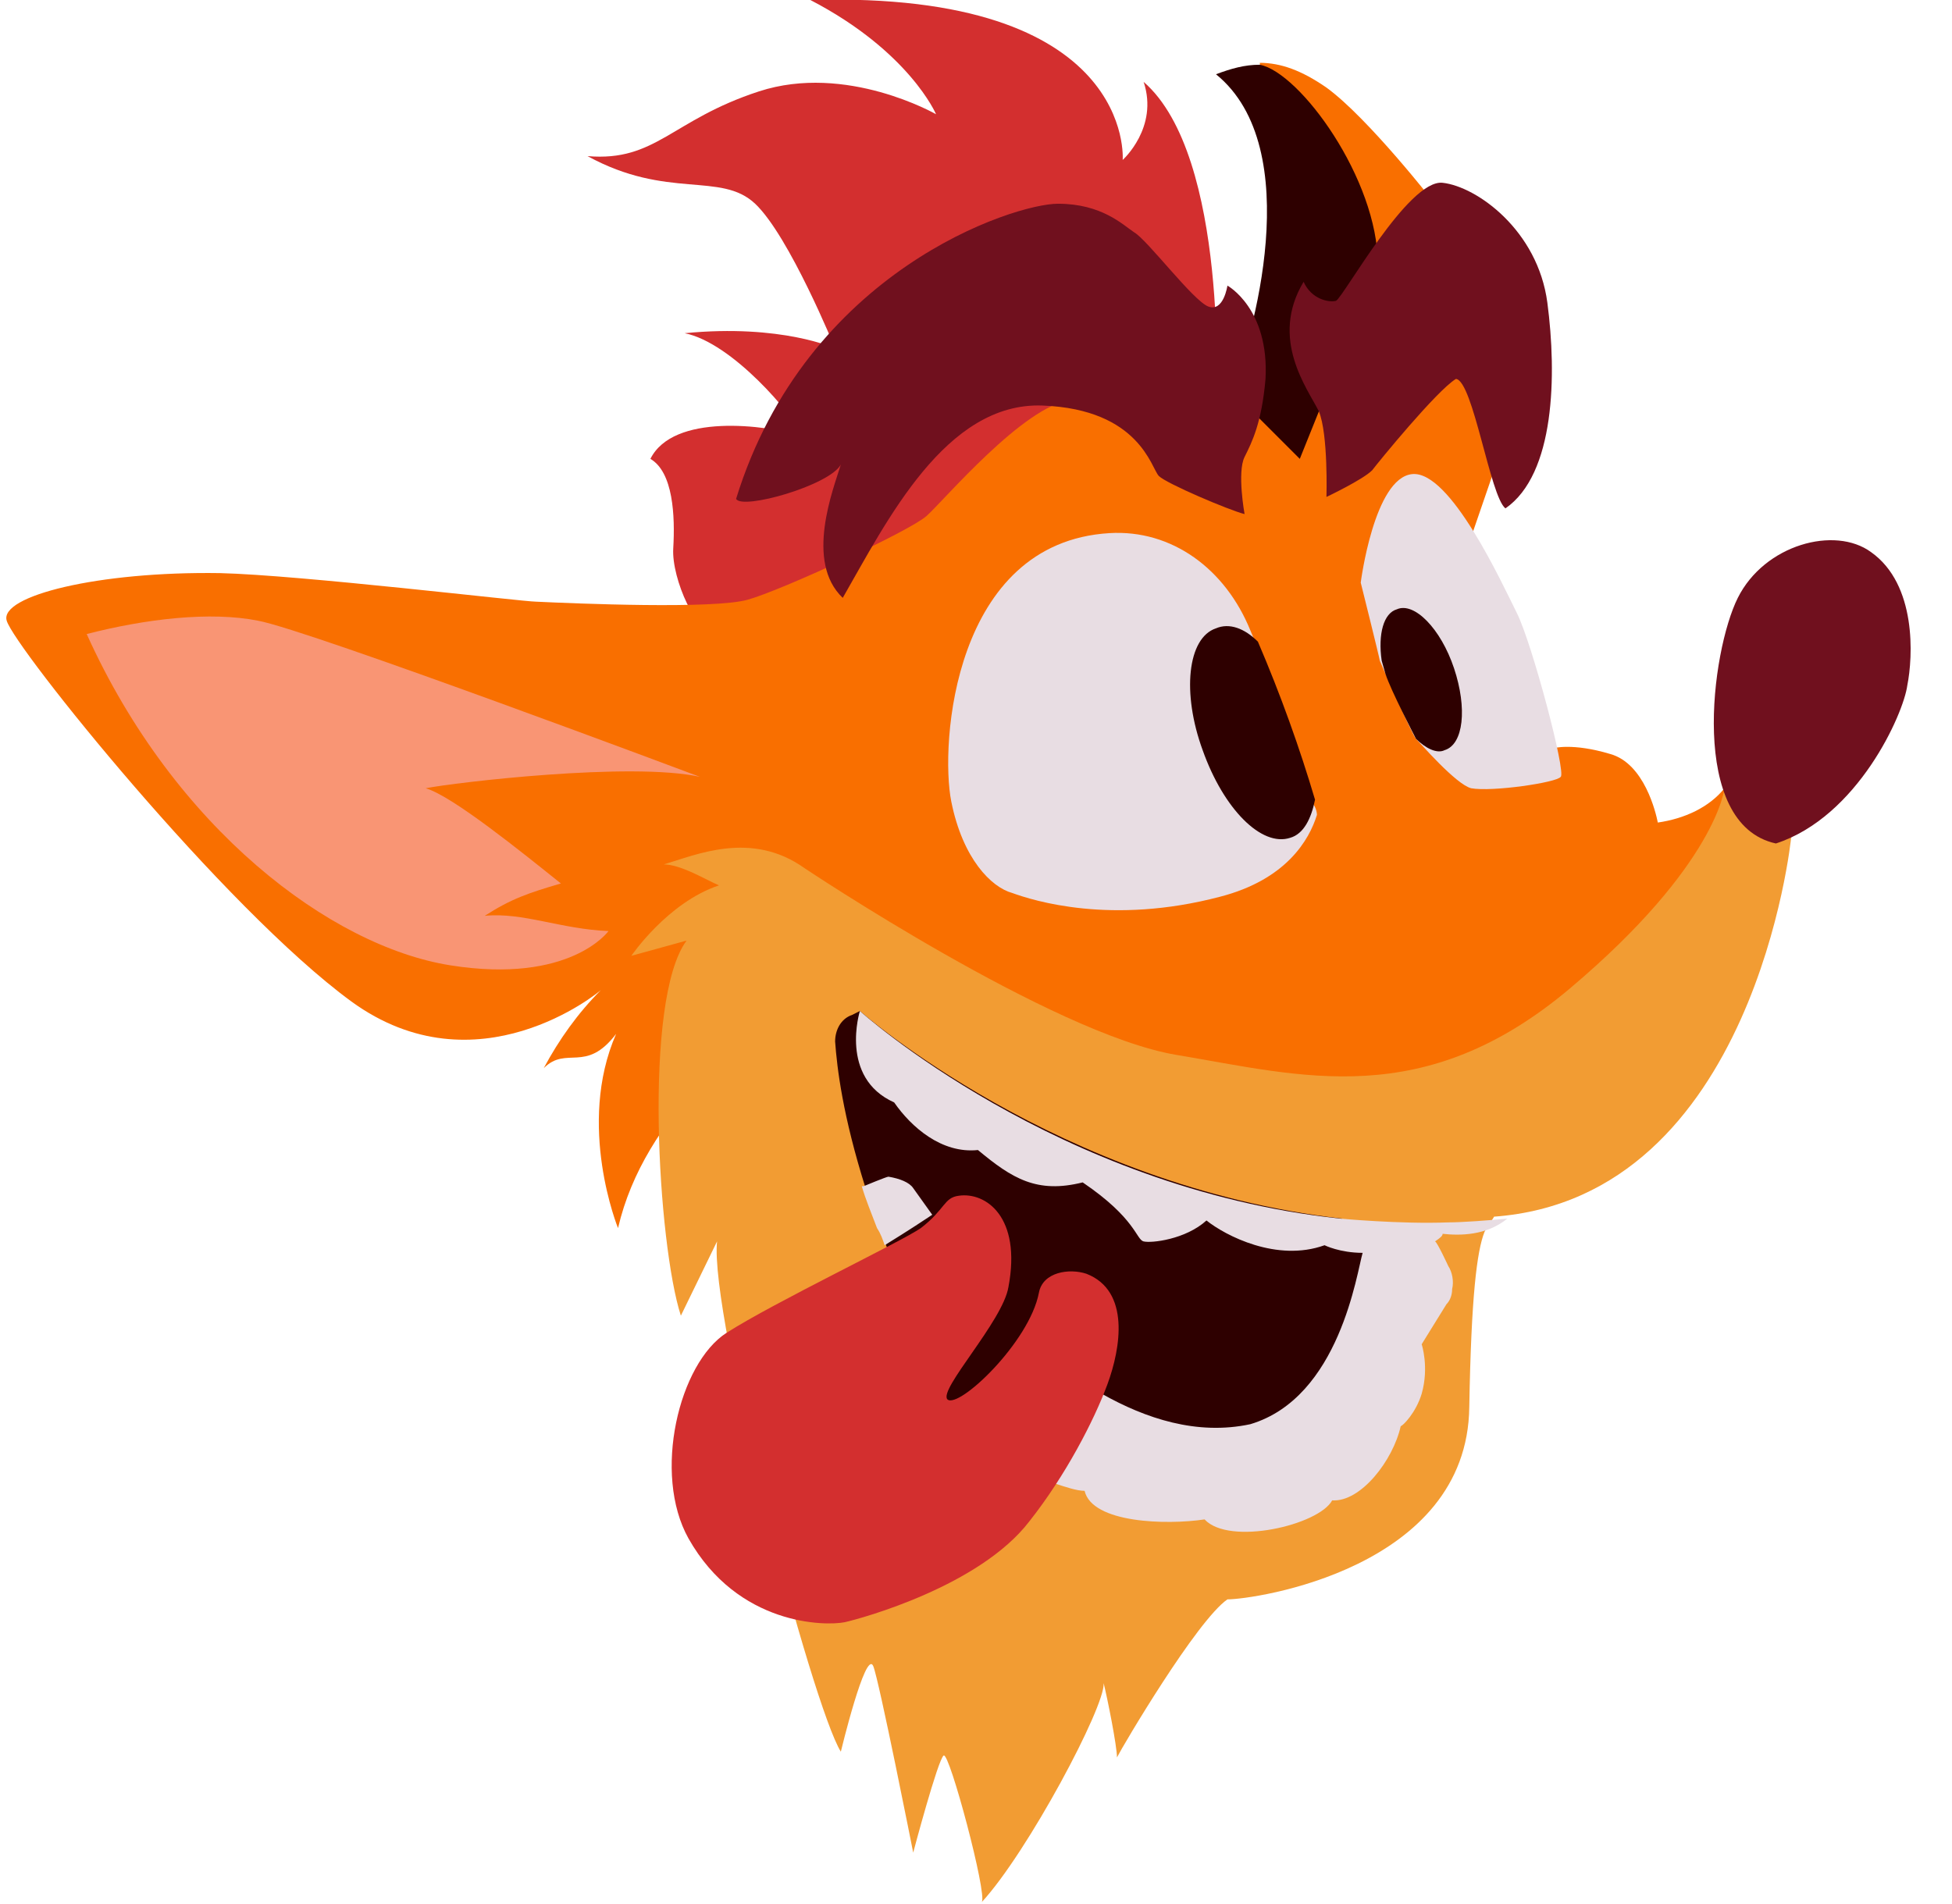 <svg width="41" height="40" viewBox="0 0 41 40" fill="none" xmlns="http://www.w3.org/2000/svg">
<g clip-path="url(#clip0_1_657)">
<path d="M25.541 8.44C25.541 8.44 25.821 3.28 24.021 1.72C24.341 2.68 23.581 3.36 23.581 3.36C23.581 3.36 23.861 -0.2 17.021 4.39491e-06C19.101 1.08 19.661 2.4 19.661 2.4C19.661 2.4 17.781 1.32 15.941 1.92C14.101 2.52 13.781 3.4 12.341 3.28C14.021 4.2 15.141 3.6 15.861 4.28C16.581 4.96 17.541 7.32 17.541 7.32C17.541 7.32 16.421 6.8 14.381 7C15.381 7.2 16.661 8.72 16.861 9.16C16.061 8.92 14.141 8.68 13.661 9.64C14.141 9.92 14.181 10.84 14.141 11.52C14.101 12.16 14.661 13.4 15.021 13.24L25.541 8.44Z" fill="#D32F2F"/>
<path d="M34.821 17.28C34.781 17.08 34.541 16.04 33.821 15.84C33.021 15.6 32.621 15.72 32.621 15.72L30.901 11.28L31.341 10L30.141 4.28C30.141 4.28 28.741 2.48 27.861 1.84C27.341 1.48 26.901 1.32 26.461 1.32L27.181 8.44L22.501 8.4C21.501 8.52 19.821 10.52 19.461 10.84C19.101 11.16 16.421 12.4 15.701 12.6C14.981 12.8 12.101 12.68 11.261 12.64C10.981 12.64 6.301 12.08 4.621 12.04C2.061 12 -0.019 12.52 0.141 13.04C0.301 13.6 4.701 19.08 7.381 21.04C10.021 22.96 12.581 20.84 12.621 20.8C12.141 21.28 11.741 21.84 11.421 22.44C11.901 21.96 12.301 22.56 12.941 21.72C12.101 23.64 12.981 25.8 12.981 25.8C13.541 23.4 15.621 21.88 17.381 20.12L27.581 24.2L36.221 20.8V16.56C35.901 16.96 35.381 17.2 34.821 17.28Z" fill="#F96F00"/>
<path d="M36.221 16.56C36.221 16.56 36.061 18.16 32.981 20.76C29.901 23.36 27.341 22.6 24.701 22.16C22.101 21.72 16.901 18.24 16.901 18.24C15.781 17.44 14.621 17.96 13.941 18.16C14.301 18.16 14.821 18.48 15.101 18.6C14.021 18.96 13.261 20.08 13.261 20.08L14.421 19.76C13.501 21 13.821 26.16 14.301 27.64L15.061 26.08C14.901 27.64 17.061 35.84 17.661 36.8C17.661 36.8 18.181 34.64 18.341 35C18.461 35.28 19.181 38.92 19.181 38.92C19.181 38.92 19.701 36.96 19.821 36.88C19.941 36.8 20.741 39.8 20.621 39.96C21.581 38.92 23.221 35.84 23.181 35.36C23.261 35.68 23.461 36.68 23.461 36.92C23.581 36.68 25.141 34.04 25.781 33.6C26.341 33.6 30.821 32.96 30.861 29.56C30.901 27.24 31.021 26.28 31.181 25.88C31.261 25.72 31.341 25.64 31.381 25.56C36.861 25.16 37.621 17.6 37.621 17.6L36.221 16.56Z" fill="#F29C33"/>
<path d="M28.181 25.6L29.661 27.08L27.741 30.52L19.181 29.72L18.901 26.84C18.581 26.16 18.381 25.52 18.181 24.96C17.701 23.44 17.581 22.44 17.541 21.88C17.541 21.64 17.661 21.4 17.901 21.32L18.061 21.24C18.061 21.24 22.221 24.92 28.181 25.6Z" fill="#2E0000"/>
<path d="M12.781 19.56C12.781 19.56 11.981 20.68 9.461 20.28C6.941 19.88 3.661 17.4 1.821 13.32C3.061 13 4.421 12.84 5.421 13.04C6.501 13.24 14.701 16.32 14.701 16.32C13.261 16 9.541 16.44 8.941 16.56C9.501 16.72 10.981 17.92 11.781 18.56C11.101 18.76 10.741 18.88 10.181 19.24C10.981 19.16 11.781 19.52 12.781 19.56Z" fill="#F99574"/>
<path d="M27.661 17.12C27.501 17.64 27.021 18.48 25.621 18.84C23.341 19.44 21.701 18.92 21.261 18.76C20.821 18.64 20.221 18.04 19.981 16.84C19.741 15.64 20.021 11.4 23.301 11.2C24.621 11.12 25.741 11.96 26.261 13.24C26.741 14.36 27.221 15.72 27.541 16.84C27.621 16.92 27.661 17.04 27.661 17.12ZM31.861 12.88C31.541 12.24 30.461 9.88 29.661 9.96C28.861 10.04 28.581 12.24 28.581 12.24C28.581 12.24 28.981 13.84 28.981 13.88C28.981 13.88 29.661 15.44 29.741 15.52C29.821 15.6 30.581 16.48 30.901 16.56C31.341 16.64 32.701 16.44 32.781 16.32C32.901 16.24 32.181 13.52 31.861 12.88Z" fill="#E8DDE3"/>
<path d="M28.941 5.56L27.301 9.64L25.861 8.2C26.301 7.16 27.461 3.12 25.541 1.56C25.861 1.44 26.141 1.36 26.461 1.36C27.301 1.52 28.941 3.76 28.941 5.56Z" fill="#2E0000"/>
<path d="M26.421 13.48C26.141 13.2 25.821 13.08 25.541 13.2C24.941 13.4 24.821 14.56 25.261 15.76C25.701 17 26.501 17.8 27.101 17.6C27.381 17.52 27.541 17.2 27.621 16.8C27.301 15.72 26.901 14.6 26.421 13.48ZM30.541 14.04C30.261 13.2 29.701 12.64 29.341 12.8C29.061 12.88 28.941 13.32 29.021 13.88L29.101 14.16C29.221 14.52 29.701 15.44 29.741 15.52C29.941 15.72 30.181 15.84 30.341 15.76C30.741 15.64 30.821 14.88 30.541 14.04Z" fill="#2E0000"/>
<path d="M39.301 11.6C38.541 11.04 37.061 11.44 36.501 12.56C35.941 13.68 35.461 17.32 37.301 17.72C39.021 17.16 39.981 15 40.061 14.4C40.181 13.8 40.261 12.28 39.301 11.6Z" fill="#70101E"/>
<path d="M27.861 10.44C27.861 10.44 27.901 9.12 27.701 8.64C27.461 8.16 26.661 7.12 27.381 5.92C27.541 6.28 27.901 6.36 28.061 6.32C28.221 6.24 29.581 3.76 30.301 3.84C31.021 3.92 32.301 4.84 32.501 6.36C32.701 7.88 32.661 9.96 31.621 10.68C31.301 10.44 30.941 8 30.581 7.96C30.181 8.2 28.941 9.72 28.821 9.88C28.621 10.08 27.861 10.44 27.861 10.44ZM26.141 10.8C26.141 10.8 25.981 9.92 26.141 9.6C26.301 9.28 26.501 8.88 26.581 7.96C26.661 6.48 25.781 6 25.781 6C25.781 6 25.701 6.56 25.381 6.44C25.061 6.32 24.101 5.04 23.821 4.88C23.581 4.72 23.141 4.28 22.221 4.28C21.301 4.28 16.941 5.68 15.461 10.48C15.581 10.72 17.421 10.2 17.661 9.76C17.501 10.28 16.901 11.8 17.701 12.56C18.621 10.96 19.861 8.44 21.901 8.52C23.941 8.6 24.181 9.84 24.341 10C24.501 10.16 25.821 10.72 26.141 10.8Z" fill="#70101E"/>
<path d="M19.181 24.96L19.581 25.52C19.461 25.6 19.101 25.84 18.581 26.16C18.541 26.04 18.501 25.92 18.421 25.8C18.301 25.48 18.181 25.2 18.101 24.92H18.141C18.141 24.92 18.621 24.72 18.661 24.72C18.901 24.76 19.101 24.84 19.181 24.96ZM30.301 25.92C30.661 25.96 31.221 25.96 31.661 25.6C31.261 25.64 30.701 25.68 30.421 25.68C29.421 25.72 28.141 25.6 28.141 25.6C22.181 24.96 18.061 21.24 18.061 21.24C18.061 21.24 17.621 22.64 18.781 23.16C19.141 23.68 19.781 24.24 20.541 24.16C21.261 24.76 21.781 25.08 22.741 24.84C23.861 25.6 23.861 26.04 24.021 26.08C24.181 26.12 24.901 26.04 25.341 25.64C25.741 25.96 26.821 26.52 27.821 26.16C27.821 26.16 28.141 26.32 28.621 26.32C28.501 26.72 28.141 29.36 26.261 29.92C25.141 30.16 24.061 29.8 23.141 29.28C22.941 29.8 22.581 30.52 22.141 31.16C22.381 31.24 22.621 31.32 22.781 31.32C22.941 32 24.501 32.04 25.301 31.92C25.821 32.48 27.701 32.04 27.981 31.52C28.581 31.56 29.261 30.68 29.421 29.96C29.461 29.96 29.741 29.68 29.861 29.28C30.021 28.72 29.861 28.24 29.861 28.24L30.381 27.4C30.461 27.32 30.501 27.2 30.501 27.08C30.541 26.92 30.501 26.72 30.421 26.6C30.421 26.6 30.181 26.08 30.141 26.08C30.261 26 30.301 25.96 30.301 25.92Z" fill="#E8DDE3"/>
<path d="M23.261 29.08C22.981 29.84 22.381 31 21.621 31.96C20.581 33.32 18.101 34 17.741 34.08C17.341 34.16 15.501 34.16 14.461 32.32C13.701 30.96 14.261 28.64 15.261 28C16.261 27.36 18.941 26.08 19.341 25.8C19.861 25.4 19.821 25.16 20.141 25.12C20.701 25.04 21.461 25.56 21.181 27.04C21.061 27.76 19.701 29.2 19.901 29.4C20.141 29.6 21.621 28.2 21.821 27.16C21.901 26.72 22.461 26.64 22.821 26.76C23.741 27.12 23.541 28.32 23.261 29.08Z" fill="#D32F2F"/>
</g>
<defs>
<clipPath id="clip0_1_657">
<rect width="40" height="40" fill="white" transform="translate(0.141)"/>
</clipPath>
</defs>
</svg>
